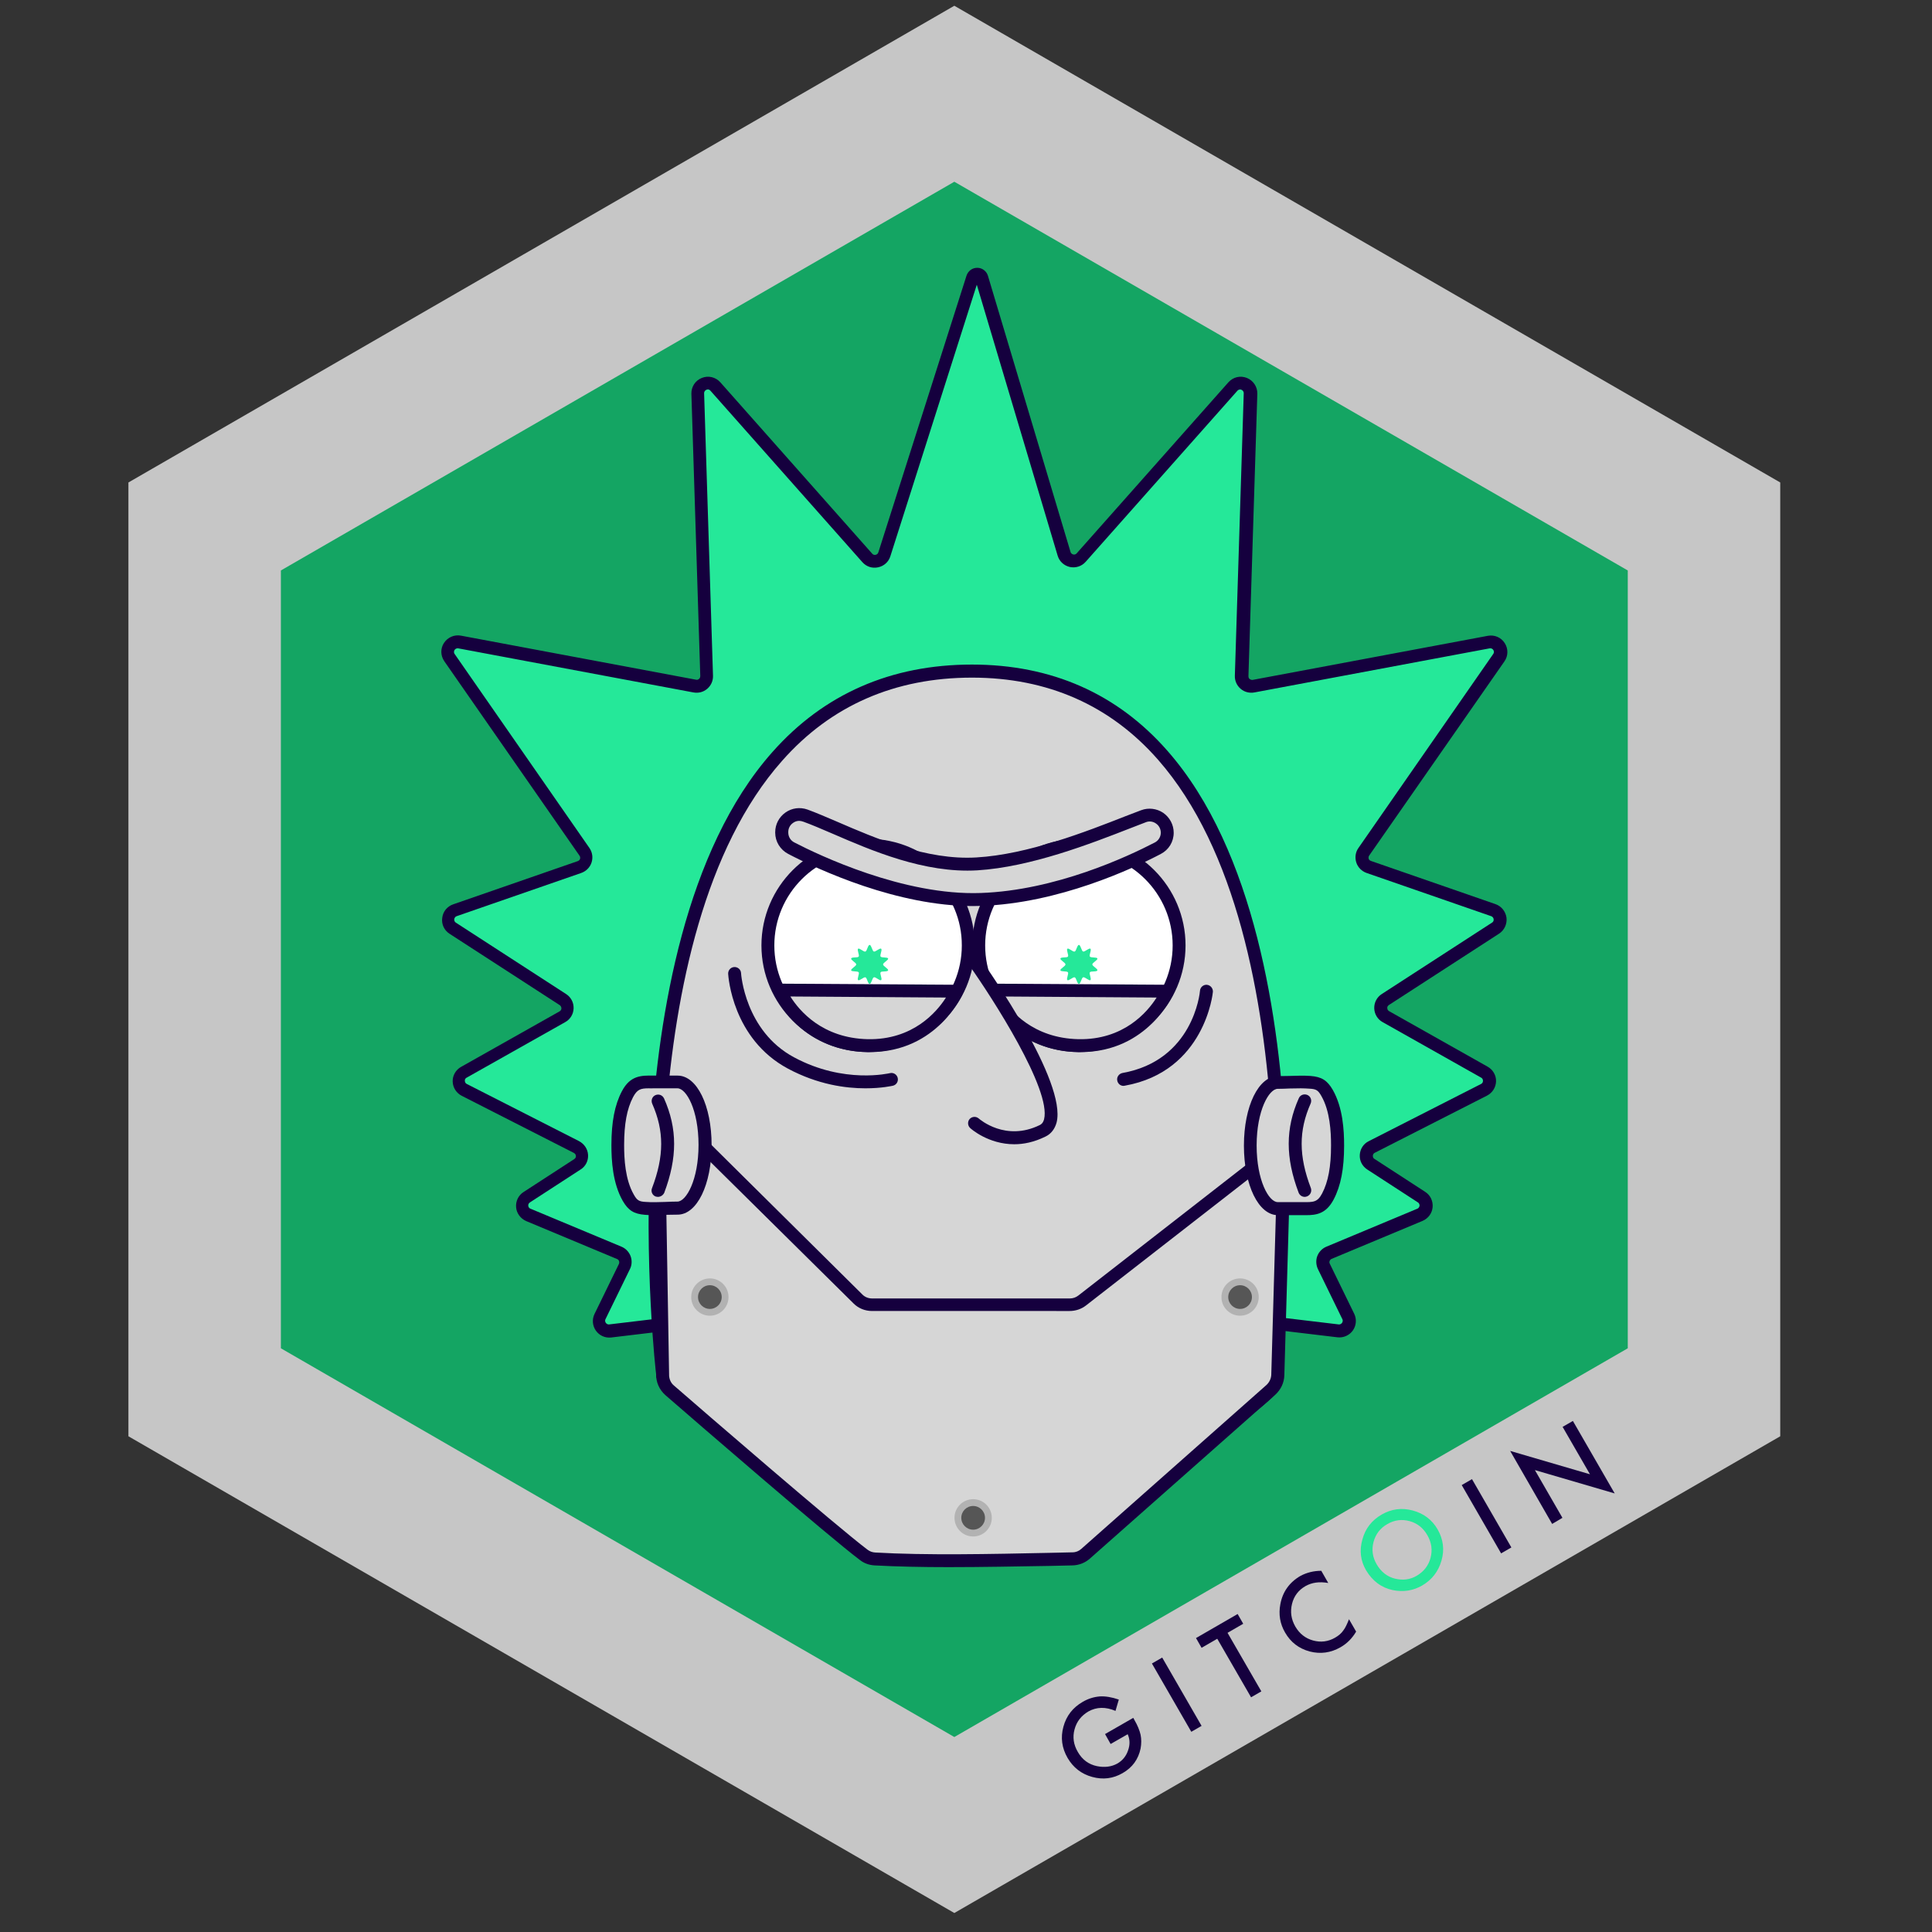 <?xml version="1.0" encoding="utf-8"?>
<!-- Generator: Adobe Illustrator 23.0.4, SVG Export Plug-In . SVG Version: 6.00 Build 0)  -->
<svg version="1.1" id="Layer_1" xmlns="http://www.w3.org/2000/svg" xmlns:xlink="http://www.w3.org/1999/xlink" x="0px" y="0px"
	 viewBox="0 0 110.88 110.88" style="enable-background:new 0 0 110.88 110.88;" xml:space="preserve">
<rect x="0" y="0" width="110.88" height="110.88" fill="#333333" stroke="none"/>
<style type="text/css">
	.st0{fill:#F9006C;}
	.st1{fill:#FFFFFF;}
	.st2{fill:#15003E;}
	.st3{fill:#25E899;}
	.st4{fill:#0FCE7C;}
	.st5{fill:#CE0264;}
	.st6{fill:#AD055E;}
	.st7{fill:#FFCE08;}
	.st8{fill:#C6C6C6;}
	.st9{fill:#575560;}
	.st10{clip-path:url(#SVGID_2_);}
	.st11{fill:#8E2ABE;}
	.st12{fill:#D6AF0D;}
	.st13{fill:#FFFFFF;stroke:#15003E;stroke-width:0.396;stroke-linecap:round;stroke-miterlimit:10;}
	.st14{fill:#1D035B;}
	.st15{fill:#CEA73C;}
	.st16{fill:#D6D6D6;}
	.st17{fill:#B2B2B2;}
	.st18{fill:#565656;}
	.st19{fill:#FF1515;}
	.st20{fill:#14A563;}
	.st21{fill:#8DF32E;}
	.st22{fill:#60EB24;}
	.st23{fill:#38981C;}
	.st24{fill:#4AE31D;}
	.st25{fill:#EAFACE;}
	.st26{clip-path:url(#SVGID_4_);}
	.st27{fill:#445489;}
	.st28{fill:#BBE4F1;}
	.st29{clip-path:url(#SVGID_6_);}
	.st30{fill:#3B4279;}
	.st31{fill:#D6D6D6;stroke:#15003E;stroke-width:0.462;stroke-linecap:round;stroke-miterlimit:10;}
	.st32{fill:none;stroke:#25E899;stroke-width:0.522;stroke-linecap:round;stroke-miterlimit:10;}
	.st33{fill:#AAAAAA;}
	.st34{fill:#6D5415;stroke:#15003E;stroke-width:0.462;stroke-linecap:round;stroke-miterlimit:10;}
	.st35{fill:none;stroke:#15003E;stroke-width:0.625;stroke-linecap:round;stroke-miterlimit:10;}
	.st36{fill:#FFFFFF;stroke:#15003E;stroke-width:0.462;stroke-linecap:round;stroke-miterlimit:10;}
	.st37{fill:none;stroke:#15003E;stroke-width:0.462;stroke-linecap:round;stroke-miterlimit:10;}
	.st38{fill:#0FCE7C;stroke:#15003E;stroke-width:0.462;stroke-linecap:round;stroke-miterlimit:10;}
	.st39{fill:#FFCE08;stroke:#15003E;stroke-width:0.462;stroke-linecap:round;stroke-miterlimit:10;}
	.st40{fill:#AAAAAA;stroke:#15003E;stroke-width:0.462;stroke-miterlimit:10;}
	.st41{fill:#25E899;stroke:#15003E;stroke-width:0.462;stroke-linecap:round;stroke-miterlimit:10;}
	.st42{fill:#FFCE08;stroke:#15003E;stroke-width:0.357;stroke-linecap:round;stroke-miterlimit:10;}
	.st43{clip-path:url(#SVGID_8_);}
	.st44{fill:#E8E7D1;stroke:#15003E;stroke-width:0.217;stroke-miterlimit:10;}
	.st45{fill:#C99969;stroke:#15003E;stroke-width:0.217;stroke-miterlimit:10;}
	.st46{fill:#BF9773;stroke:#15003E;stroke-width:0.217;stroke-miterlimit:10;}
	.st47{fill:#38ADA5;stroke:#15003E;stroke-width:0.14;stroke-miterlimit:10;}
	.st48{fill:none;stroke:#15003E;stroke-width:0.14;stroke-miterlimit:10;}
	.st49{fill:#D6D6D6;stroke:#15003E;stroke-width:0.477;stroke-linecap:round;stroke-miterlimit:10;}
	.st50{fill:#6A6A6A;stroke:#15003E;stroke-width:0.477;stroke-linecap:round;stroke-miterlimit:10;}
	.st51{fill:#D6D6D6;stroke:#15003E;stroke-width:0.366;stroke-linecap:round;stroke-miterlimit:10;}
	.st52{fill:#D6D6D6;stroke:#15003E;stroke-width:0.473;stroke-linecap:round;stroke-miterlimit:10;}
	.st53{fill:#25E899;stroke:#15003E;stroke-width:0.477;stroke-linecap:round;stroke-miterlimit:10;}
	.st54{fill:#3E00FF;}
	.st55{fill:#FFFFFF;stroke:#15003E;stroke-width:0.477;stroke-linecap:round;stroke-miterlimit:10;}
	.st56{fill:none;stroke:#0FCE7C;stroke-width:0.477;stroke-linecap:round;stroke-miterlimit:10;}
	.st57{fill:#0FCE7C;stroke:#15003E;stroke-width:0.477;stroke-linecap:round;stroke-miterlimit:10;}
	.st58{opacity:0.65;fill:#25E899;}
	.st59{fill:#3E00FF;stroke:#15003E;stroke-width:0.477;stroke-linecap:round;stroke-miterlimit:10;}
	.st60{fill:none;stroke:#15003E;stroke-width:0.326;stroke-linecap:round;stroke-miterlimit:10;}
	.st61{fill:none;stroke:#15003E;stroke-width:0.477;stroke-linecap:round;stroke-miterlimit:10;}
	.st62{fill:#15003E;stroke:#15003E;stroke-width:0.477;stroke-linecap:round;stroke-miterlimit:10;}
	.st63{fill:#FFFFFF;stroke:#15003E;stroke-width:0.409;stroke-linecap:round;stroke-miterlimit:10;}
	.st64{fill:url(#SVGID_9_);stroke:#15003E;stroke-width:0.477;stroke-linecap:round;stroke-miterlimit:10;}
	.st65{fill:none;stroke:#15003E;stroke-width:0.323;stroke-linecap:round;stroke-miterlimit:10;}
</style>
<g>
	<polygon class="st8" points="7.37,27.69 7.37,82.43 54.77,109.79 102.17,82.43 102.17,27.69 54.77,0.33 	"/>
	<polygon class="st20" points="16.12,32.74 16.12,77.38 54.77,99.69 93.42,77.38 93.42,32.74 54.77,10.43 	"/>
	<path class="st2" d="M63.42,99.52l1.62-0.93l0.07,0.13c0.17,0.29,0.29,0.58,0.35,0.84c0.05,0.25,0.05,0.51,0,0.79
		c-0.13,0.62-0.47,1.09-1.03,1.41c-0.55,0.32-1.13,0.39-1.75,0.22c-0.62-0.17-1.09-0.54-1.41-1.09c-0.33-0.57-0.41-1.17-0.24-1.79
		c0.17-0.63,0.54-1.1,1.11-1.43c0.31-0.18,0.63-0.28,0.97-0.31c0.33-0.02,0.69,0.04,1.1,0.18l-0.19,0.65
		c-0.57-0.24-1.08-0.23-1.55,0.03c-0.41,0.24-0.68,0.58-0.8,1.03c-0.12,0.44-0.06,0.88,0.19,1.3c0.25,0.44,0.62,0.71,1.09,0.81
		c0.44,0.09,0.84,0.04,1.18-0.15c0.29-0.17,0.5-0.42,0.61-0.75c0.12-0.33,0.11-0.64-0.02-0.93l-0.98,0.56L63.42,99.52z"/>
	<path class="st2" d="M66.7,95.13l2.26,3.92l-0.59,0.34l-2.26-3.92L66.7,95.13z"/>
	<path class="st2" d="M70.45,93.71l1.94,3.36l-0.59,0.34l-1.94-3.36l-0.9,0.52l-0.32-0.56l2.39-1.38l0.32,0.56L70.45,93.71z"/>
	<path class="st2" d="M75.83,90.15l0.4,0.7c-0.51-0.09-0.94-0.03-1.31,0.18c-0.4,0.23-0.66,0.57-0.77,1.02
		c-0.11,0.45-0.05,0.88,0.19,1.3c0.24,0.41,0.58,0.68,1.02,0.8s0.86,0.07,1.26-0.16c0.21-0.12,0.37-0.26,0.47-0.41
		c0.06-0.08,0.12-0.17,0.17-0.28s0.11-0.23,0.16-0.37l0.41,0.71c-0.23,0.39-0.53,0.69-0.9,0.9c-0.56,0.32-1.15,0.4-1.77,0.24
		c-0.62-0.17-1.09-0.53-1.41-1.09c-0.29-0.5-0.38-1.04-0.27-1.62c0.13-0.71,0.52-1.26,1.16-1.63C75,90.25,75.4,90.15,75.83,90.15z"
		/>
	<path class="st3" d="M78.4,90.12c-0.32-0.55-0.39-1.14-0.21-1.77c0.17-0.63,0.54-1.1,1.11-1.43c0.56-0.32,1.15-0.4,1.78-0.23
		c0.63,0.17,1.11,0.53,1.43,1.09c0.32,0.56,0.4,1.16,0.22,1.78c-0.18,0.63-0.55,1.11-1.12,1.44c-0.51,0.29-1.06,0.38-1.67,0.26
		C79.28,91.12,78.77,90.74,78.4,90.12z M79.01,89.78c0.25,0.43,0.6,0.71,1.05,0.82c0.45,0.11,0.86,0.06,1.24-0.16
		c0.41-0.24,0.68-0.58,0.8-1.03c0.12-0.45,0.06-0.88-0.18-1.3c-0.24-0.42-0.58-0.69-1.02-0.81c-0.44-0.12-0.87-0.07-1.28,0.17
		c-0.41,0.23-0.67,0.58-0.79,1.02C78.71,88.94,78.77,89.37,79.01,89.78z"/>
	<path class="st2" d="M84.48,84.89l2.26,3.92l-0.59,0.34l-2.26-3.92L84.48,84.89z"/>
	<path class="st2" d="M89.08,87.46l-2.41-4.19l4.58,1.34l-1.57-2.72l0.59-0.34l2.4,4.16l-4.58-1.34l1.58,2.74L89.08,87.46z"/>
	<g>
		<g>
			<path class="st3" d="M78.28,48.89l7.74-11.14c0.29-0.42-0.07-0.99-0.58-0.89l-13.5,2.53c-0.36,0.07-0.69-0.22-0.68-0.58
				l0.51-16.21c0.02-0.54-0.65-0.8-1.01-0.4l-8.71,9.82c-0.3,0.34-0.85,0.22-0.98-0.22l-4.74-15.85c-0.08-0.26-0.44-0.26-0.52,0
				l-5.06,15.88c-0.14,0.43-0.68,0.54-0.98,0.21l-8.72-9.84c-0.36-0.4-1.02-0.14-1.01,0.4l0.51,16.21c0.01,0.37-0.32,0.65-0.68,0.58
				l-13.5-2.53c-0.51-0.1-0.87,0.47-0.58,0.89l7.74,11.14c0.22,0.31,0.08,0.75-0.28,0.87l-7.15,2.48c-0.45,0.16-0.53,0.77-0.12,1.03
				l6.33,4.1c0.36,0.24,0.35,0.77-0.03,0.98l-5.66,3.19c-0.4,0.23-0.39,0.81,0.02,1.01l6.44,3.28c0.39,0.2,0.42,0.75,0.05,1
				l-2.91,1.89c-0.39,0.25-0.34,0.84,0.09,1.01l5.22,2.18c0.31,0.13,0.44,0.49,0.3,0.78l-1.4,2.87c-0.2,0.41,0.13,0.88,0.59,0.82
				l7.87-0.94c0.04,0,0.08-0.01,0.12,0l12.72,1.04v0.03l0.17-0.01l0.17,0.01v-0.03l12.72-1.04c0.04,0,0.08,0,0.12,0l7.87,0.94
				c0.45,0.05,0.79-0.41,0.59-0.82l-1.4-2.87c-0.15-0.3-0.01-0.66,0.3-0.78l5.22-2.18c0.43-0.18,0.48-0.76,0.09-1.01l-2.91-1.89
				c-0.37-0.24-0.34-0.79,0.05-1l6.44-3.28c0.41-0.21,0.42-0.79,0.02-1.01l-5.66-3.19c-0.38-0.21-0.39-0.75-0.03-0.98l6.33-4.1
				c0.4-0.26,0.33-0.87-0.12-1.03l-7.15-2.48C78.2,49.63,78.06,49.2,78.28,48.89z"/>
			<path class="st2" d="M55.37,76.92v-0.09l-12.38-1.01c-0.01,0-0.03,0-0.04,0l-7.87,0.94c-0.35,0.04-0.68-0.11-0.88-0.39
				c-0.2-0.28-0.23-0.65-0.08-0.96l1.4-2.87c0.03-0.07,0.02-0.13,0.01-0.16c-0.01-0.03-0.04-0.09-0.11-0.12l-5.22-2.18
				c-0.32-0.14-0.55-0.44-0.58-0.79c-0.03-0.35,0.13-0.69,0.43-0.88l2.91-1.89c0.09-0.06,0.1-0.15,0.09-0.18
				c0-0.04-0.02-0.12-0.11-0.17l-6.44-3.28c-0.31-0.16-0.51-0.47-0.52-0.82c-0.01-0.35,0.18-0.67,0.48-0.84l5.66-3.19
				c0.09-0.05,0.1-0.14,0.1-0.17c0-0.03-0.01-0.12-0.09-0.18l-6.33-4.1c-0.31-0.2-0.47-0.55-0.42-0.91
				c0.04-0.36,0.28-0.66,0.63-0.78l7.15-2.48c0.08-0.03,0.12-0.09,0.13-0.13c0.01-0.04,0.02-0.11-0.03-0.18L25.5,37.95
				c-0.22-0.32-0.23-0.73-0.02-1.05c0.21-0.32,0.59-0.49,0.97-0.42l13.5,2.53c0.08,0.02,0.14-0.02,0.17-0.05
				c0.03-0.02,0.07-0.08,0.07-0.16L39.68,22.6c-0.01-0.4,0.22-0.76,0.6-0.91c0.37-0.15,0.79-0.05,1.06,0.25l8.72,9.84
				c0.07,0.08,0.16,0.07,0.2,0.06c0.04-0.01,0.12-0.04,0.15-0.14l5.06-15.88c0.09-0.27,0.33-0.45,0.61-0.45c0,0,0,0,0.01,0
				c0.28,0,0.53,0.19,0.61,0.46l4.74,15.85c0.03,0.1,0.12,0.13,0.15,0.14c0.04,0.01,0.13,0.02,0.2-0.06l8.71-9.82
				c0.27-0.3,0.68-0.4,1.06-0.25c0.37,0.15,0.61,0.51,0.6,0.91l-0.51,16.21c0,0.09,0.04,0.14,0.07,0.16
				c0.03,0.02,0.09,0.06,0.17,0.05l13.5-2.53c0.38-0.07,0.76,0.09,0.97,0.42s0.2,0.74-0.02,1.05L78.58,49.1
				c-0.05,0.07-0.04,0.14-0.03,0.18c0.01,0.04,0.04,0.1,0.13,0.13l7.15,2.48c0.34,0.12,0.58,0.42,0.63,0.78
				c0.04,0.36-0.12,0.71-0.42,0.91l-6.33,4.1c-0.09,0.06-0.1,0.14-0.09,0.18c0,0.04,0.01,0.12,0.1,0.17l5.66,3.19
				c0.3,0.17,0.49,0.49,0.48,0.84c-0.01,0.35-0.21,0.66-0.52,0.82l-6.44,3.28c-0.1,0.05-0.11,0.14-0.11,0.17
				c0,0.04,0,0.13,0.09,0.18l2.91,1.89c0.3,0.19,0.46,0.53,0.43,0.88c-0.03,0.35-0.25,0.65-0.58,0.79l-5.22,2.18
				c-0.07,0.03-0.1,0.09-0.11,0.12s-0.03,0.09,0.01,0.16l1.4,2.87c0.15,0.31,0.12,0.68-0.08,0.96c-0.2,0.28-0.54,0.43-0.88,0.39
				l-7.87-0.94c-0.01,0-0.03,0-0.04,0l-12.38,1.01v0.06l-0.54-0.02L55.37,76.92z M55.91,76.13l0.05,0l0.09-0.02l12.72-1.04
				c0.06,0,0.13,0,0.19,0l7.87,0.94c0.11,0.01,0.17-0.06,0.19-0.09c0.02-0.03,0.07-0.11,0.02-0.21l-1.4-2.87
				c-0.11-0.23-0.13-0.51-0.04-0.75c0.09-0.24,0.28-0.44,0.52-0.54l5.22-2.18c0.1-0.04,0.12-0.13,0.13-0.17c0-0.04,0-0.13-0.09-0.19
				l-2.91-1.89c-0.29-0.19-0.45-0.5-0.43-0.84c0.02-0.34,0.21-0.64,0.52-0.79l6.44-3.28c0.1-0.05,0.11-0.14,0.11-0.18
				c0-0.04-0.01-0.13-0.1-0.18l-5.66-3.19c-0.29-0.16-0.47-0.46-0.48-0.79c-0.01-0.33,0.15-0.64,0.43-0.82l6.33-4.1
				c0.1-0.06,0.1-0.16,0.09-0.2c0-0.04-0.03-0.13-0.14-0.17l-7.15-2.48c-0.28-0.1-0.5-0.32-0.59-0.6c-0.09-0.28-0.05-0.59,0.12-0.83
				l7.74-11.14c0.07-0.1,0.03-0.19,0-0.23c-0.02-0.04-0.09-0.11-0.21-0.09l-13.5,2.53c-0.28,0.05-0.57-0.02-0.79-0.21
				c-0.22-0.19-0.34-0.46-0.33-0.75l0.51-16.21c0-0.13-0.09-0.18-0.13-0.2c-0.04-0.02-0.14-0.04-0.23,0.05l-8.71,9.82
				c-0.23,0.26-0.57,0.37-0.91,0.3c-0.34-0.08-0.6-0.32-0.7-0.65l-4.64-15.55l-4.96,15.58c-0.1,0.33-0.37,0.57-0.71,0.64
				c-0.34,0.07-0.67-0.04-0.9-0.3l-8.72-9.84c-0.09-0.1-0.19-0.07-0.23-0.05c-0.04,0.02-0.13,0.07-0.13,0.2l0.51,16.21
				c0.01,0.29-0.11,0.56-0.33,0.75c-0.22,0.19-0.5,0.26-0.79,0.21l-13.5-2.53c-0.12-0.02-0.19,0.06-0.21,0.09
				c-0.02,0.03-0.07,0.13,0,0.23l7.74,11.14c0.17,0.25,0.21,0.55,0.12,0.83c-0.09,0.28-0.31,0.5-0.59,0.6l-7.15,2.48
				c-0.11,0.04-0.13,0.13-0.14,0.17c0,0.04-0.01,0.13,0.09,0.2l6.33,4.1c0.28,0.18,0.44,0.49,0.43,0.82
				c-0.01,0.33-0.19,0.63-0.48,0.79l-5.66,3.19c-0.1,0.05-0.11,0.15-0.1,0.18c0,0.04,0.01,0.13,0.11,0.18l6.44,3.28
				c0.3,0.16,0.5,0.45,0.52,0.79c0.02,0.34-0.14,0.66-0.43,0.84l-2.91,1.89c-0.09,0.06-0.1,0.15-0.09,0.19
				c0,0.04,0.02,0.13,0.13,0.17l5.22,2.18c0.24,0.1,0.43,0.3,0.52,0.54c0.09,0.24,0.08,0.52-0.04,0.75l-1.4,2.87
				c-0.05,0.1,0,0.18,0.02,0.21c0.02,0.03,0.08,0.1,0.19,0.09l7.87-0.94c0.06-0.01,0.13-0.01,0.19,0L55.91,76.13z"/>
		</g>
		<g>
			<path class="st16" d="M38.03,78.87c0,0-4.82-40.35,17.75-40.35s17.17,41.24,17.17,41.24S60.36,92.82,38.03,78.87z"/>
			<path class="st2" d="M57.74,85.67c-7.68,0-14.83-3.32-19.91-6.49l-0.15-0.09l-0.02-0.18c-0.01-0.06-0.74-6.3-0.29-13.77
				c0.42-6.92,1.96-16.35,6.96-21.98c2.95-3.33,6.81-5.02,11.45-5.02c4.57,0,8.35,1.67,11.23,4.96c5.01,5.71,6.45,15.39,6.78,22.52
				c0.36,7.68-0.47,14.12-0.48,14.18l-0.02,0.12l-0.08,0.09c-0.13,0.14-3.29,3.36-9.26,4.89C61.87,85.44,59.79,85.67,57.74,85.67z
				 M38.38,78.65c6.31,3.91,15.78,8,25.39,5.54c5.24-1.34,8.29-4.09,8.83-4.6c0.23-1.94,2.86-25.74-6.14-35.99
				c-2.74-3.12-6.33-4.71-10.68-4.71c-4.42,0-8.09,1.6-10.89,4.77C35.99,53.68,38.15,76.42,38.38,78.65z"/>
		</g>
		<g>
			<path class="st16" d="M62.12,74.64c-0.21,0.16-0.46,0.25-0.72,0.25h-0.25c-3.71,0-7.41,0-11.1,0c-0.3,0-0.59-0.12-0.81-0.32
				L37.76,63.18l0.27,15.68c-0.01,0.35,0.13,0.7,0.4,0.93c1.88,1.63,9.43,8.16,11.14,9.44c0.18,0.14,0.4,0.22,0.63,0.23
				c3.32,0.19,7.75,0.06,11.36-0.01c0.28-0.01,0.54-0.11,0.75-0.29l10.63-9.41c0.24-0.21,0.38-0.52,0.39-0.84l0.31-10.83
				c0.03-0.99-1.11-1.56-1.89-0.96L62.12,74.64z"/>
			<path class="st2" d="M54.43,89.94c-1.51,0-2.96-0.03-4.25-0.1c-0.3-0.02-0.59-0.12-0.83-0.31c-1.75-1.31-9.61-8.11-11.16-9.46
				c-0.35-0.31-0.55-0.75-0.53-1.22l-0.29-16.57L49.5,74.3c0.14,0.14,0.34,0.22,0.55,0.22l7.39,0l3.96,0c0.18,0,0.35-0.06,0.49-0.17
				l9.65-7.51c0.48-0.37,1.1-0.43,1.64-0.16c0.54,0.27,0.86,0.82,0.84,1.42l-0.31,10.83c-0.01,0.42-0.2,0.83-0.52,1.11l-10.64,9.41
				c-0.27,0.24-0.62,0.38-0.99,0.39l-1.32,0.03C58.38,89.9,56.36,89.94,54.43,89.94z M38.15,64.09l0.25,14.77
				c-0.01,0.26,0.09,0.5,0.27,0.65c1.55,1.35,9.39,8.13,11.12,9.43c0.13,0.1,0.28,0.15,0.43,0.16c2.91,0.17,6.68,0.09,10,0.02
				l1.33-0.03c0.19,0,0.37-0.07,0.51-0.2l10.63-9.41c0.16-0.15,0.26-0.36,0.27-0.58l0.31-10.83c0.01-0.32-0.15-0.59-0.44-0.74
				c-0.28-0.14-0.6-0.11-0.85,0.08l-9.65,7.51c-0.27,0.21-0.6,0.32-0.95,0.32H50.05c-0.4,0-0.78-0.15-1.06-0.43L38.15,64.09z
				 M62.12,74.64L62.12,74.64L62.12,74.64z"/>
		</g>
		<g>
			<circle class="st1" cx="61.92" cy="54.26" r="5.75"/>
			<path class="st2" d="M61.92,60.38c-3.37,0-6.12-2.75-6.12-6.12s2.75-6.12,6.12-6.12c3.37,0,6.12,2.75,6.12,6.12
				S65.29,60.38,61.92,60.38z M61.92,48.88c-2.97,0-5.38,2.41-5.38,5.38c0,2.97,2.41,5.38,5.38,5.38c2.97,0,5.38-2.41,5.38-5.38
				C67.3,51.29,64.89,48.88,61.92,48.88z"/>
		</g>
		<g>
			<g>
				<path class="st16" d="M76.77,65.74c0-0.99-0.1-2.14-0.6-3.01c-0.25-0.44-0.47-0.58-0.99-0.62c-0.61-0.05-1.23,0.01-1.84,0.01
					c-0.87,0-1.58,1.62-1.58,3.62c0,2,0.71,3.62,1.58,3.62c0.38,0,0.75,0,1.13,0c0.82,0,1.32,0.11,1.75-0.7
					C76.67,67.79,76.77,66.71,76.77,65.74z"/>
				<path class="st2" d="M74.95,69.74c-0.07,0-0.15,0-0.22,0c-0.08,0-0.17,0-0.26,0h-1.13c-1.11,0-1.95-1.72-1.95-3.99
					s0.84-3.99,1.95-3.99c0.22,0,0.43-0.01,0.65-0.01c0.4-0.01,0.81-0.03,1.22,0c0.64,0.05,0.96,0.25,1.28,0.8
					c0.58,1.02,0.65,2.31,0.65,3.2c0,1.33-0.19,2.31-0.6,3.09C76.11,69.66,75.55,69.74,74.95,69.74z M74.66,62.46
					c-0.21,0-0.43,0.01-0.65,0.01c-0.23,0.01-0.45,0.02-0.68,0.02c-0.5,0-1.21,1.24-1.21,3.25s0.7,3.25,1.21,3.25h1.13
					c0.1,0,0.19,0,0.27,0c0.66,0.01,0.88,0.01,1.15-0.5c0.35-0.67,0.51-1.54,0.51-2.75c0-0.8-0.06-1.97-0.55-2.83
					c-0.19-0.34-0.3-0.41-0.69-0.43C74.99,62.47,74.83,62.46,74.66,62.46z"/>
			</g>
			<g>
				<path class="st16" d="M74.88,63.18c-0.79,1.78-0.67,3.36,0,5.13"/>
				<path class="st2" d="M74.88,68.69c-0.15,0-0.29-0.09-0.35-0.24c-0.76-2.01-0.76-3.69,0.01-5.42c0.08-0.19,0.3-0.27,0.49-0.19
					c0.19,0.08,0.27,0.3,0.19,0.49c-0.69,1.56-0.69,3.01,0.01,4.85c0.07,0.19-0.02,0.4-0.21,0.48
					C74.97,68.68,74.92,68.69,74.88,68.69z"/>
			</g>
		</g>
		<g>
			<g>
				<path class="st16" d="M35.45,65.72c0,0.99,0.1,2.14,0.6,3.01c0.25,0.44,0.47,0.58,0.99,0.62c0.61,0.05,1.23-0.01,1.84-0.01
					c0.87,0,1.58-1.62,1.58-3.62c0-2-0.71-3.62-1.58-3.62c-0.38,0-0.75,0-1.13,0c-0.82,0-1.32-0.11-1.75,0.7
					C35.55,63.67,35.45,64.75,35.45,65.72z"/>
				<path class="st2" d="M37.56,69.74c-0.18,0-0.36,0-0.54-0.02c-0.64-0.05-0.96-0.25-1.28-0.8c-0.58-1.02-0.65-2.31-0.65-3.2
					c0-1.33,0.19-2.31,0.6-3.09c0.48-0.92,1.13-0.91,1.81-0.9c0.08,0,0.17,0,0.26,0h1.13c1.11,0,1.95,1.72,1.95,3.99
					c0,2.27-0.84,3.99-1.95,3.99c-0.22,0-0.43,0.01-0.65,0.01C38.01,69.73,37.78,69.74,37.56,69.74z M37.24,62.46
					c-0.48,0-0.67,0.06-0.91,0.51c-0.35,0.67-0.51,1.54-0.51,2.75c0,0.8,0.06,1.97,0.55,2.83c0.19,0.34,0.3,0.41,0.69,0.43
					c0.37,0.03,0.75,0.01,1.14,0c0.23-0.01,0.45-0.02,0.68-0.02c0.5,0,1.21-1.24,1.21-3.25s-0.7-3.25-1.21-3.25h-1.13
					c-0.1,0-0.19,0-0.27,0C37.39,62.47,37.31,62.46,37.24,62.46z"/>
			</g>
			<g>
				<path class="st16" d="M37.76,63.18c0.79,1.78,0.67,3.36,0,5.13"/>
				<path class="st2" d="M37.76,68.69c-0.04,0-0.09-0.01-0.13-0.02c-0.19-0.07-0.29-0.29-0.21-0.48c0.7-1.84,0.7-3.29,0.01-4.85
					c-0.08-0.19,0-0.41,0.19-0.49c0.19-0.08,0.4,0,0.49,0.19c0.77,1.73,0.77,3.4,0.01,5.42C38.05,68.6,37.91,68.69,37.76,68.69z"/>
			</g>
		</g>
		<g>
			<path class="st2" d="M49.67,62.46c-1.13,0-2.73-0.21-4.45-1.13c-3.19-1.71-3.42-5.29-3.43-5.44c-0.01-0.2,0.14-0.38,0.35-0.39
				c0.2-0.01,0.38,0.14,0.39,0.35c0,0.03,0.22,3.32,3.04,4.83c2.88,1.55,5.48,0.91,5.5,0.91c0.2-0.05,0.4,0.07,0.45,0.27
				c0.05,0.2-0.07,0.4-0.27,0.45C51.2,62.32,50.6,62.46,49.67,62.46z"/>
		</g>
		<g>
			<path class="st2" d="M64.48,62.32c-0.18,0-0.33-0.13-0.36-0.31c-0.04-0.2,0.1-0.39,0.3-0.43c4.04-0.72,4.44-4.56,4.45-4.73
				c0.02-0.2,0.2-0.35,0.4-0.33c0.2,0.02,0.35,0.2,0.34,0.4c0,0.05-0.45,4.57-5.06,5.39C64.52,62.31,64.5,62.32,64.48,62.32z"/>
		</g>
		<g>
			<path class="st16" d="M56.84,56.82L67,56.89c0,0-1.33,3.21-5.12,3.12C58.1,59.93,56.84,56.82,56.84,56.82z"/>
			<path class="st2" d="M62.03,60.38c-0.05,0-0.1,0-0.15,0c-3.98-0.09-5.33-3.28-5.38-3.42l-0.21-0.51l11.27,0.07l-0.21,0.51
				C67.33,57.06,65.9,60.38,62.03,60.38z M57.45,57.19c0.52,0.83,1.84,2.39,4.44,2.45c2.59,0.05,3.95-1.54,4.49-2.39L57.45,57.19z"
				/>
		</g>
		<g>
			<path class="st16" d="M55.92,55.18c0,0,6.14,8.63,3.91,9.72c-2.23,1.09-3.91-0.44-3.91-0.44"/>
			<path class="st2" d="M58.21,65.67c-1.48,0-2.48-0.88-2.53-0.93c-0.15-0.14-0.16-0.37-0.03-0.52c0.14-0.15,0.37-0.16,0.52-0.03
				c0.06,0.05,1.54,1.34,3.5,0.38c0.09-0.04,0.19-0.12,0.25-0.33c0.43-1.7-2.96-6.96-4.3-8.85c-0.12-0.17-0.08-0.4,0.09-0.52
				c0.17-0.12,0.4-0.08,0.52,0.09c0.51,0.72,5,7.13,4.41,9.46c-0.1,0.37-0.32,0.66-0.64,0.81C59.35,65.55,58.75,65.67,58.21,65.67z"
				/>
		</g>
		<g>
			<g>
				<circle class="st17" cx="71.17" cy="74.44" r="1.07"/>
			</g>
			<g>
				<circle class="st18" cx="71.17" cy="74.44" r="0.68"/>
			</g>
		</g>
		<g>
			<g>
				<circle class="st17" cx="40.74" cy="74.44" r="1.07"/>
			</g>
			<g>
				<circle class="st18" cx="40.74" cy="74.44" r="0.68"/>
			</g>
		</g>
		<g>
			<g>
				<circle class="st17" cx="55.85" cy="87.11" r="1.07"/>
			</g>
			<g>
				<circle class="st18" cx="55.85" cy="87.11" r="0.68"/>
			</g>
		</g>
		<g>
			<path class="st3" d="M61.92,54.23c0.1,0,0.15,0.35,0.24,0.38c0.1,0.03,0.34-0.22,0.42-0.16c0.08,0.06-0.09,0.37-0.03,0.45
				c0.06,0.08,0.4,0.02,0.43,0.11c0.03,0.09-0.29,0.24-0.29,0.34c0,0.1,0.32,0.25,0.29,0.34c-0.03,0.1-0.38,0.03-0.43,0.11
				c-0.06,0.08,0.11,0.39,0.03,0.45c-0.08,0.06-0.32-0.2-0.42-0.16c-0.09,0.03-0.14,0.38-0.24,0.38c-0.1,0-0.15-0.35-0.24-0.38
				c-0.1-0.03-0.34,0.22-0.42,0.16c-0.08-0.06,0.09-0.37,0.03-0.45c-0.06-0.08-0.4-0.02-0.43-0.11c-0.03-0.09,0.29-0.24,0.29-0.34
				c0-0.1-0.32-0.25-0.29-0.34c0.03-0.1,0.38-0.03,0.43-0.11c0.06-0.08-0.11-0.39-0.03-0.45c0.08-0.06,0.32,0.2,0.42,0.16
				C61.77,54.58,61.82,54.23,61.92,54.23z"/>
		</g>
		<g>
			<circle class="st1" cx="49.82" cy="54.26" r="5.75"/>
			<path class="st2" d="M49.82,60.38c-3.37,0-6.12-2.75-6.12-6.12s2.75-6.12,6.12-6.12c3.37,0,6.12,2.75,6.12,6.12
				S53.2,60.38,49.82,60.38z M49.82,48.88c-2.97,0-5.38,2.41-5.38,5.38c0,2.97,2.41,5.38,5.38,5.38c2.97,0,5.38-2.41,5.38-5.38
				C55.21,51.29,52.79,48.88,49.82,48.88z"/>
		</g>
		<g>
			<path class="st16" d="M44.74,56.82l10.17,0.07c0,0-1.33,3.21-5.12,3.12C46.01,59.93,44.74,56.82,44.74,56.82z"/>
			<path class="st2" d="M49.93,60.38c-0.05,0-0.1,0-0.15,0c-3.98-0.09-5.33-3.28-5.38-3.42l-0.21-0.51l11.27,0.07l-0.21,0.51
				C55.24,57.06,53.81,60.38,49.93,60.38z M45.36,57.19c0.52,0.83,1.84,2.39,4.44,2.45c2.58,0.05,3.95-1.54,4.49-2.39L45.36,57.19z"
				/>
		</g>
		<g>
			<path class="st3" d="M49.91,54.23c0.1,0,0.15,0.35,0.24,0.38c0.1,0.03,0.34-0.22,0.42-0.16c0.08,0.06-0.09,0.37-0.03,0.45
				c0.06,0.08,0.4,0.02,0.43,0.11c0.03,0.09-0.29,0.24-0.29,0.34c0,0.1,0.32,0.25,0.29,0.34c-0.03,0.1-0.38,0.03-0.43,0.11
				c-0.06,0.08,0.11,0.39,0.03,0.45c-0.08,0.06-0.32-0.2-0.42-0.16c-0.09,0.03-0.14,0.38-0.24,0.38c-0.1,0-0.15-0.35-0.24-0.38
				c-0.1-0.03-0.34,0.22-0.42,0.16c-0.08-0.06,0.09-0.37,0.03-0.45c-0.06-0.08-0.4-0.02-0.43-0.11c-0.03-0.09,0.29-0.24,0.29-0.34
				c0-0.1-0.32-0.25-0.29-0.34c0.03-0.1,0.38-0.03,0.43-0.11c0.06-0.08-0.11-0.39-0.03-0.45c0.08-0.06,0.32,0.2,0.42,0.16
				C49.76,54.58,49.81,54.23,49.91,54.23z"/>
		</g>
		<g>
			<path class="st16" d="M44.87,47.78c0,0.38,0.21,0.72,0.54,0.9c1.59,0.82,6.41,3.1,10.88,2.94c4.41-0.15,8.68-2.17,10.15-2.94
				c0.33-0.17,0.54-0.52,0.54-0.89v0c0-0.7-0.7-1.19-1.36-0.94c-2.06,0.78-6.11,2.53-9.57,2.73c-3.81,0.22-7.68-2-9.83-2.77
				c-0.66-0.24-1.35,0.25-1.35,0.95V47.78z"/>
			<path class="st2" d="M55.84,52c-4.35,0-8.83-2.07-10.6-2.99c-0.46-0.24-0.75-0.71-0.75-1.22v-0.03c0-0.45,0.22-0.87,0.59-1.13
				c0.37-0.26,0.83-0.32,1.26-0.17c0.5,0.18,1.07,0.43,1.73,0.71c2.15,0.93,5.11,2.21,7.96,2.04c2.96-0.17,6.33-1.49,8.57-2.37
				c0.33-0.13,0.63-0.24,0.89-0.34c0.42-0.16,0.9-0.1,1.27,0.15c0.37,0.26,0.6,0.68,0.6,1.14c0,0.52-0.28,0.98-0.74,1.22
				c-1.62,0.85-5.87,2.83-10.3,2.98C56.15,51.99,56,52,55.84,52z M45.87,47.11c-0.13,0-0.25,0.04-0.36,0.12
				c-0.17,0.12-0.27,0.31-0.27,0.52v0.03c0,0.24,0.13,0.46,0.35,0.57c1.39,0.72,6.27,3.06,10.7,2.9c4.29-0.15,8.41-2.08,9.99-2.9
				c0.21-0.11,0.34-0.33,0.34-0.56c0-0.21-0.1-0.41-0.28-0.53c-0.17-0.12-0.39-0.15-0.58-0.07c-0.26,0.1-0.56,0.22-0.88,0.34
				c-2.28,0.89-5.72,2.23-8.79,2.42c-3.04,0.18-6.08-1.14-8.3-2.1c-0.65-0.28-1.21-0.52-1.68-0.69
				C46.02,47.13,45.94,47.11,45.87,47.11z"/>
		</g>
	</g>
</g>
</svg>
